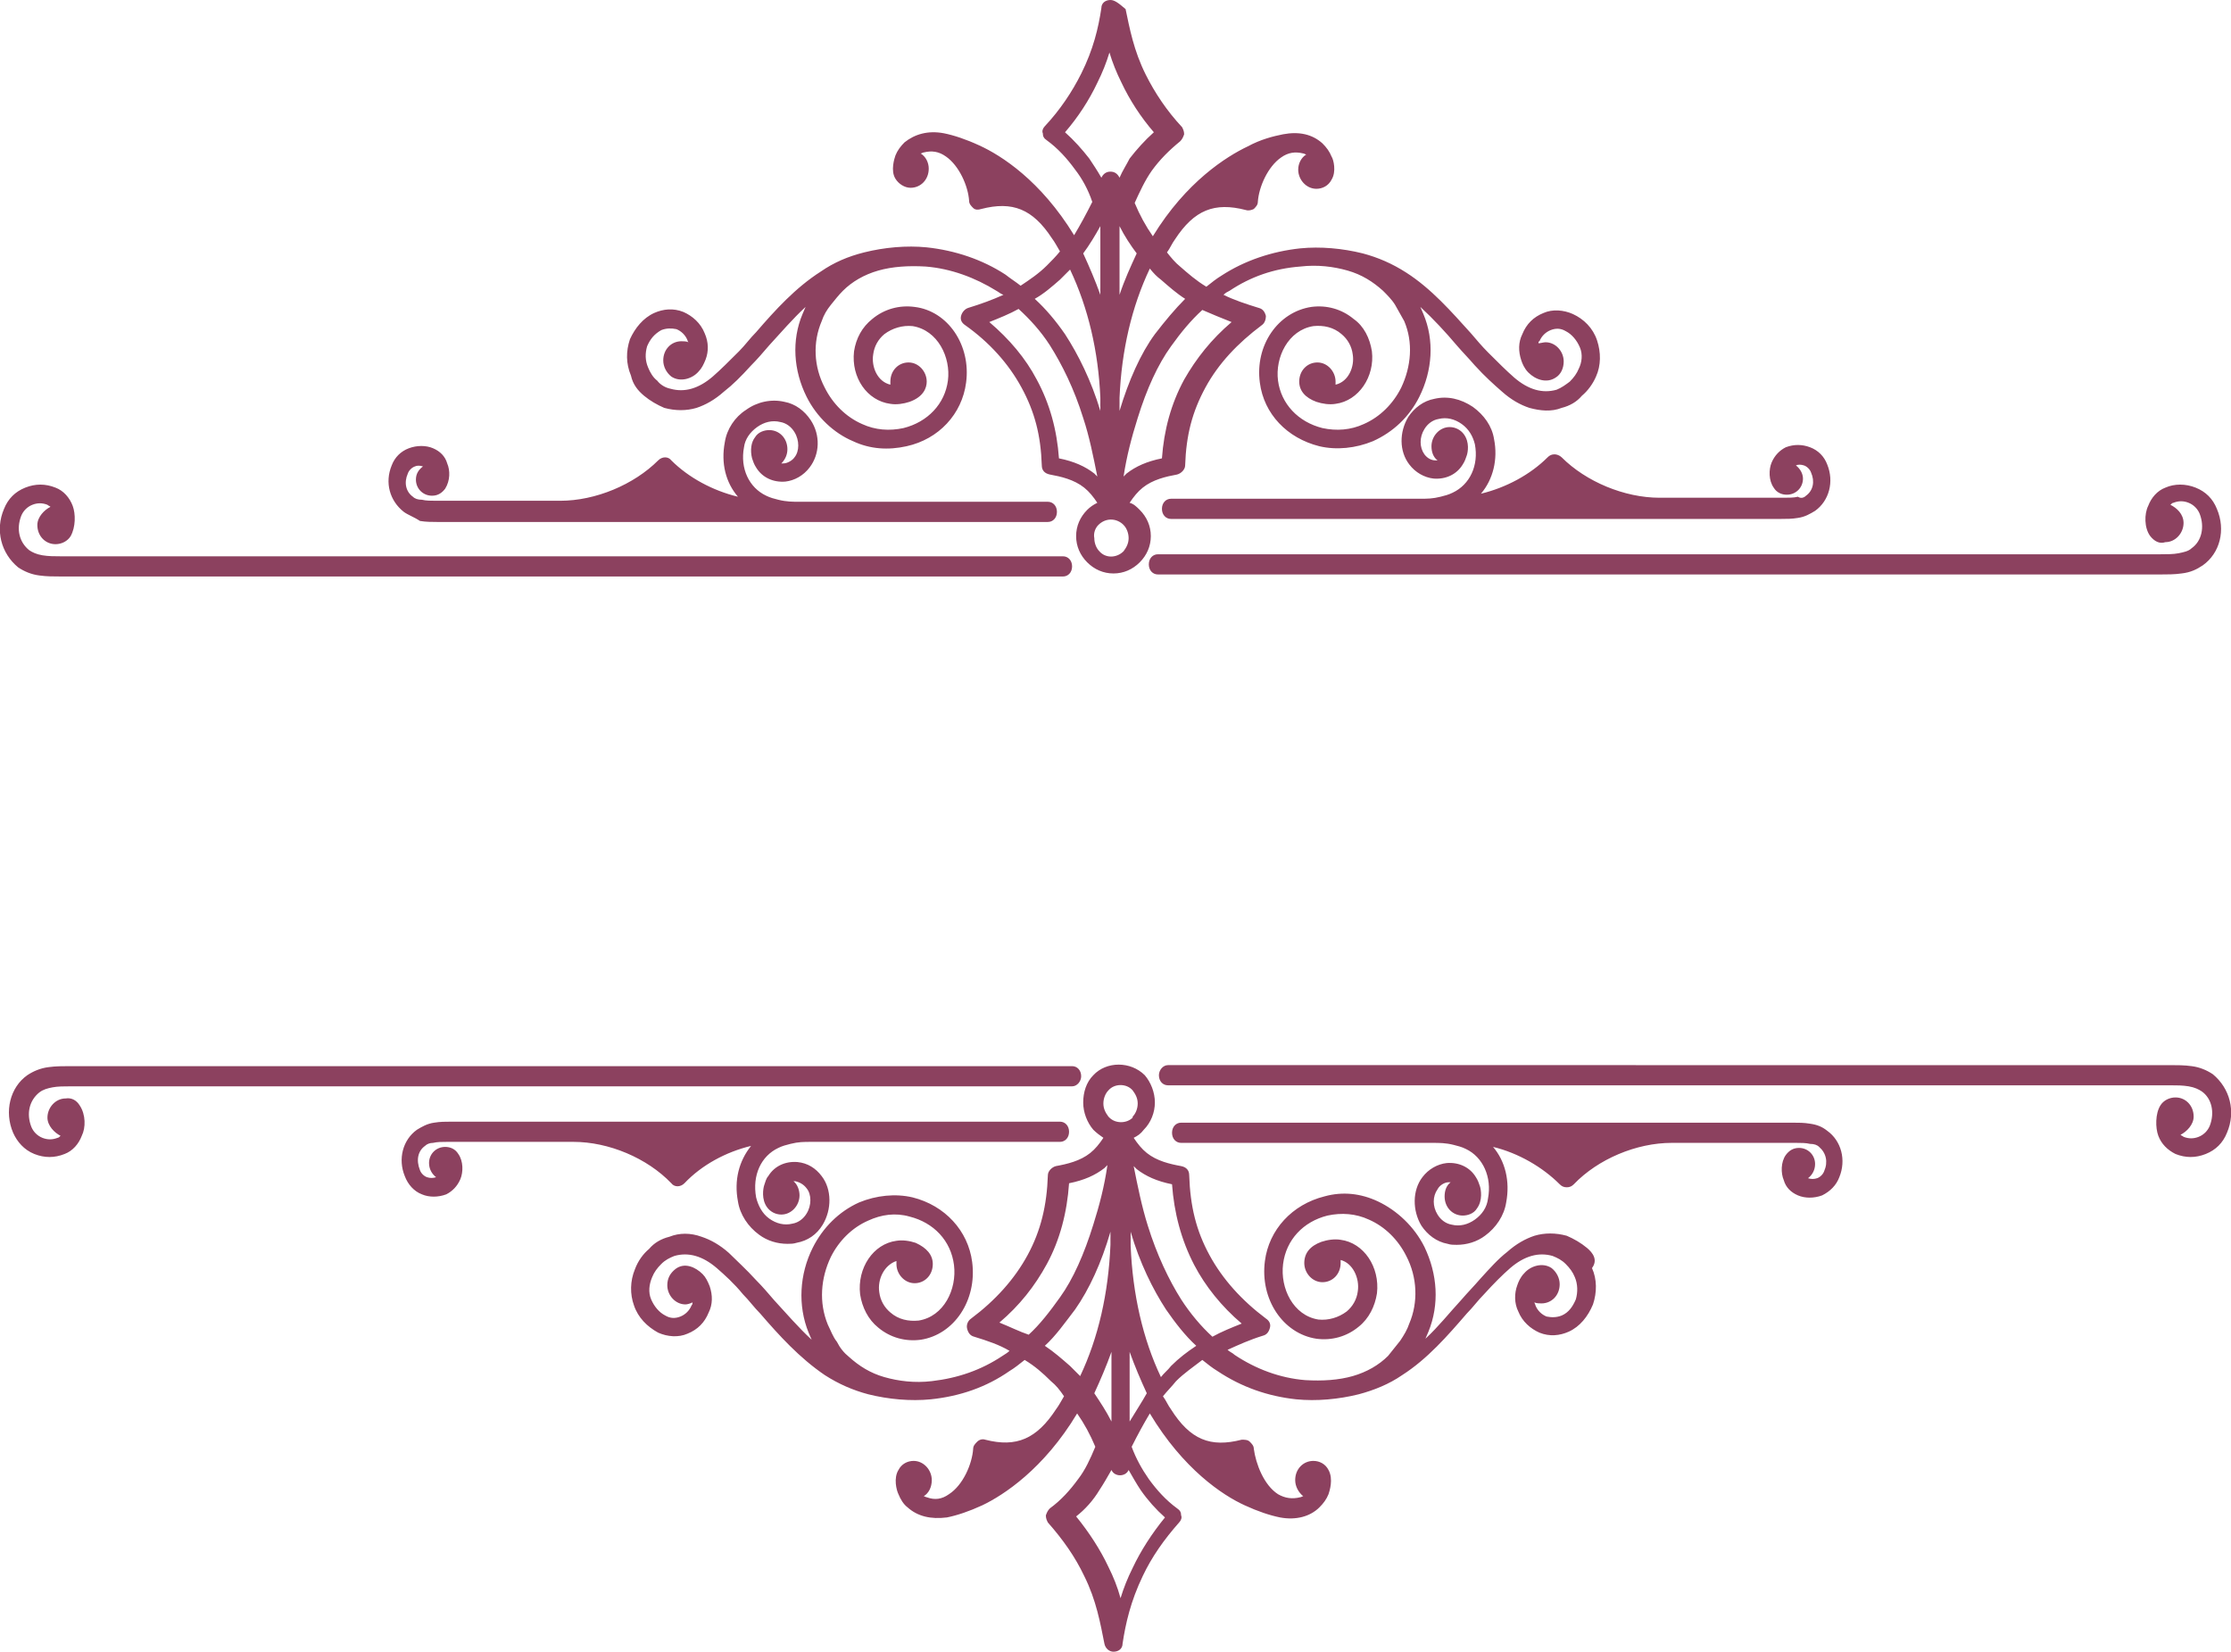 <?xml version="1.0" encoding="utf-8"?>
<!-- Generator: Adobe Illustrator 25.2.1, SVG Export Plug-In . SVG Version: 6.00 Build 0)  -->
<svg version="1.1" id="Layer_1" xmlns="http://www.w3.org/2000/svg" xmlns:xlink="http://www.w3.org/1999/xlink" x="0px" y="0px"
	 viewBox="0 0 221 163.6" style="enable-background:new 0 0 221 163.6;" xml:space="preserve">
<style type="text/css">
	.st0{fill:#8C415F;}
</style>
<path class="st0" d="M63.8,39.2c0.6,0.5,1.3,0.9,2,1.2c1.1,0.3,2.2,0.3,3.2,0c0.9-0.3,1.8-0.8,2.7-1.6c0.9-0.7,1.7-1.5,2.7-2.6
	c0.6-0.6,1.2-1.3,1.8-2c1.2-1.3,2.3-2.6,3.6-3.8c-0.1,0.2-0.2,0.5-0.3,0.7c-1.1,2.6-0.9,5.6,0.4,8.2c1,2,2.7,3.6,4.6,4.4
	c1.7,0.8,3.5,0.9,5.3,0.5c3.2-0.7,5.5-3.2,5.9-6.3c0.5-3.7-1.8-7.1-5.1-7.5c-1.5-0.2-3,0.2-4.2,1.2c-1,0.8-1.6,1.9-1.8,3.2
	c-0.3,2.6,1.3,4.9,3.6,5.2c0.6,0.1,1.3,0,1.9-0.2c1.4-0.5,1.7-1.4,1.7-2c0-1-0.8-1.9-1.8-1.9c-1,0-1.8,0.8-1.8,1.9
	c0,0.1,0,0.2,0,0.3c-1.3-0.3-1.9-1.8-1.7-3c0.1-0.8,0.5-1.5,1.1-2c0.8-0.6,1.8-0.9,2.8-0.8c2.5,0.4,3.8,3.1,3.5,5.4
	c-0.3,2.3-2,4.1-4.4,4.7c-1.4,0.3-2.8,0.2-4.1-0.4c-1.6-0.7-2.9-2-3.7-3.6c-1.1-2.1-1.2-4.5-0.3-6.6c0.2-0.6,0.5-1.1,0.9-1.6
	c0.4-0.5,0.8-1,1.2-1.4c0.9-0.9,2.1-1.6,3.5-2c1.4-0.4,3-0.5,4.7-0.4c2.5,0.2,4.9,1.1,7,2.4c0.2,0.1,0.4,0.3,0.7,0.4
	c-1.1,0.5-2.2,0.9-3.5,1.3c-0.3,0.1-0.6,0.4-0.7,0.8c-0.1,0.4,0.1,0.7,0.4,0.9c2.4,1.7,4.3,3.8,5.6,6.2c1.3,2.4,1.9,4.7,2,7.7
	c0,0.5,0.3,0.8,0.8,0.9c1.1,0.2,2.4,0.5,3.4,1.3c0.5,0.4,0.9,0.9,1.3,1.5c-0.4,0.2-0.7,0.4-1,0.7c-0.7,0.7-1.1,1.6-1.1,2.6
	s0.4,1.9,1.1,2.6c0.7,0.7,1.6,1.1,2.6,1.1c1,0,1.9-0.4,2.6-1.1c0.7-0.7,1.1-1.6,1.1-2.6c0-1-0.4-1.9-1.1-2.6c-0.3-0.3-0.6-0.6-1-0.7
	c0.4-0.6,0.8-1.1,1.3-1.5c1-0.8,2.3-1.1,3.4-1.3c0.4-0.1,0.8-0.5,0.8-0.9c0.1-3,0.7-5.3,2-7.7c1.3-2.4,3.2-4.4,5.6-6.2
	c0.3-0.2,0.4-0.6,0.4-0.9c-0.1-0.4-0.3-0.7-0.7-0.8c-1.3-0.4-2.5-0.8-3.5-1.3c0.2-0.2,0.4-0.3,0.6-0.4c2.1-1.4,4.4-2.2,7-2.4
	c1.7-0.2,3.3,0,4.7,0.4c1.4,0.4,2.5,1.1,3.5,2c0.4,0.4,0.9,0.9,1.2,1.4c0.3,0.5,0.6,1.1,0.9,1.6c0.9,2.1,0.7,4.5-0.3,6.6
	c-0.8,1.6-2.1,2.9-3.7,3.6c-1.3,0.6-2.7,0.7-4.1,0.4c-2.4-0.6-4.1-2.4-4.4-4.7c-0.3-2.3,1-5,3.5-5.4c1-0.1,2,0.1,2.8,0.8
	c0.6,0.5,1,1.2,1.1,2c0.2,1.2-0.4,2.7-1.7,3c0-0.1,0-0.2,0-0.3c0-1-0.8-1.9-1.8-1.9c-1,0-1.8,0.8-1.8,1.9c0,0.9,0.6,1.6,1.7,2
	c0.6,0.2,1.3,0.3,1.9,0.2c2.3-0.3,3.9-2.7,3.6-5.2c-0.2-1.3-0.8-2.5-1.8-3.2c-1.2-1-2.7-1.4-4.2-1.2c-3.3,0.5-5.6,3.8-5.1,7.5
	c0.4,3.1,2.7,5.5,5.9,6.3c1.7,0.4,3.6,0.2,5.3-0.5c2-0.9,3.6-2.4,4.6-4.4c1.3-2.6,1.5-5.6,0.4-8.2c-0.1-0.2-0.2-0.5-0.3-0.7
	c1.3,1.2,2.5,2.5,3.6,3.8c0.6,0.7,1.2,1.3,1.8,2c1,1.1,1.9,1.9,2.7,2.6c0.9,0.8,1.8,1.3,2.7,1.6c1.1,0.3,2.2,0.4,3.2,0
	c0.8-0.2,1.5-0.6,2-1.2c0.6-0.5,1.1-1.2,1.4-1.9c0.5-1.1,0.5-2.4,0.1-3.6c-0.4-1.2-1.3-2.1-2.4-2.6c-0.9-0.4-2-0.5-2.9-0.1
	c-1,0.4-1.7,1.1-2.1,2.1c-0.4,0.8-0.4,1.7-0.1,2.6c0.1,0.3,0.3,0.8,0.7,1.2c0.7,0.7,1.8,1.1,2.7,0.5c0.5-0.3,0.8-0.9,0.8-1.6
	c0-1-0.8-1.9-1.8-1.9c-0.2,0-0.5,0.1-0.7,0.1c0-0.1,0-0.2,0.1-0.2c0.2-0.5,0.6-0.9,1.1-1.1c0.5-0.2,1-0.2,1.5,0.1
	c0.6,0.3,1.1,0.9,1.4,1.6c0.3,0.7,0.2,1.5-0.1,2.1c-0.2,0.5-0.5,0.9-0.9,1.3c-0.4,0.3-0.8,0.6-1.3,0.8c-0.7,0.2-1.4,0.2-2.1,0
	c-0.7-0.2-1.4-0.6-2.1-1.2c-0.8-0.7-1.6-1.5-2.6-2.5c-0.6-0.6-1.1-1.2-1.7-1.9c-1.9-2.1-3.9-4.4-6.4-6c-1.4-0.9-2.8-1.5-4.3-1.9
	c-2-0.5-4.2-0.7-6.2-0.5c-2.8,0.3-5.5,1.2-7.8,2.7c-0.5,0.3-1,0.7-1.5,1.1c-1-0.6-1.8-1.3-2.6-2c-0.5-0.4-0.9-0.9-1.3-1.4
	c0.3-0.4,0.5-0.9,0.8-1.3c1.9-2.9,3.9-3.7,7-2.9c0.3,0.1,0.6,0,0.8-0.1c0.2-0.2,0.4-0.4,0.4-0.7c0.1-1.5,1-3.5,2.3-4.4
	c0.7-0.5,1.4-0.6,2.2-0.4c0.1,0,0.2,0.1,0.3,0.1c-0.5,0.3-0.8,0.9-0.8,1.5c0,1,0.8,1.9,1.8,1.9c0.6,0,1.2-0.3,1.5-0.9
	c0.5-0.8,0.2-2,0-2.3c-0.2-0.5-0.5-0.9-0.9-1.3c-1-0.9-2.3-1.2-3.9-0.9c-1,0.2-2.2,0.5-3.5,1.2c-2.1,1-6.1,3.5-9.4,8.9
	c-0.7-1-1.3-2.1-1.8-3.3c0.5-1.1,1-2.2,1.7-3.2c0.8-1.1,1.7-2,2.8-2.9c0.2-0.2,0.3-0.4,0.4-0.7c0-0.3-0.1-0.5-0.2-0.7
	c-1.5-1.6-2.7-3.4-3.6-5.2c-1.2-2.4-1.6-4.6-2-6.5C110.8,0.3,110.4,0,110,0c-0.5,0-0.9,0.3-0.9,0.8c-0.3,2-0.8,4.1-2,6.5
	c-0.9,1.8-2.1,3.6-3.6,5.2c-0.2,0.2-0.3,0.5-0.2,0.7c0,0.3,0.1,0.5,0.4,0.7c1.1,0.8,2,1.8,2.8,2.9c0.7,0.9,1.3,2,1.7,3.2
	c-0.6,1.2-1.2,2.3-1.8,3.3c-3.3-5.4-7.2-7.9-9.4-8.9c-1.3-0.6-2.5-1-3.5-1.2c-1.6-0.3-2.9,0.1-3.9,0.9c-0.4,0.4-0.7,0.8-0.9,1.3
	c-0.1,0.3-0.5,1.5,0,2.3c0.3,0.5,0.9,0.9,1.5,0.9c1,0,1.8-0.8,1.8-1.9c0-0.6-0.3-1.2-0.8-1.5c0.1,0,0.2-0.1,0.3-0.1
	c0.8-0.2,1.5-0.1,2.2,0.4c1.3,0.9,2.2,2.9,2.3,4.4c0,0.3,0.2,0.5,0.4,0.7c0.2,0.2,0.5,0.2,0.8,0.1c3.1-0.8,5.1,0,7,2.9
	c0.3,0.4,0.5,0.8,0.8,1.3c-0.4,0.5-0.9,1-1.3,1.4c-0.8,0.8-1.7,1.4-2.6,2c-0.5-0.4-1-0.7-1.5-1.1c-2.3-1.5-5-2.4-7.8-2.7
	c-2-0.2-4.2,0-6.2,0.5c-1.6,0.4-3,1-4.3,1.9c-2.5,1.6-4.5,3.8-6.4,6c-0.6,0.6-1.1,1.3-1.7,1.9c-1,1-1.8,1.8-2.6,2.5
	c-0.7,0.6-1.4,1-2.1,1.2c-0.7,0.2-1.4,0.2-2.1,0c-0.5-0.1-1-0.4-1.3-0.8c-0.4-0.3-0.7-0.8-0.9-1.3c-0.3-0.7-0.3-1.4-0.1-2.1
	c0.3-0.7,0.7-1.2,1.4-1.6c0.5-0.2,1-0.2,1.5-0.1c0.5,0.2,0.9,0.6,1.1,1.1c0,0.1,0.1,0.2,0.1,0.2c-0.2-0.1-0.5-0.1-0.7-0.1
	c-1,0-1.8,0.8-1.8,1.9c0,0.6,0.3,1.2,0.8,1.6c0.9,0.6,2.1,0.2,2.7-0.5c0.3-0.3,0.5-0.7,0.7-1.2c0.3-0.8,0.3-1.7-0.1-2.6
	c-0.4-1-1.2-1.7-2.1-2.1c-1-0.4-2-0.3-2.9,0.1c-1.1,0.5-1.9,1.5-2.4,2.6c-0.4,1.2-0.4,2.4,0.1,3.6C62.7,38.1,63.2,38.7,63.8,39.2z
	 M105,27.7c0.3-0.3,0.7-0.7,1-1c1.8,3.8,2.8,8.1,3,12.7v1.3c-0.9-3-2.2-5.6-3.5-7.6c-0.9-1.3-1.9-2.5-3-3.5
	C103.4,29.1,104.2,28.4,105,27.7L105,27.7z M115,27.7c0.8,0.7,1.6,1.4,2.4,1.9c-1,1-2,2.2-3,3.5c-1.4,1.9-2.6,4.6-3.5,7.6v-1.3
	c0.2-4.7,1.2-9,3-12.8C114.3,27.1,114.6,27.4,115,27.7z M122,31.9c-2,1.7-3.5,3.6-4.7,5.7c-1.3,2.4-2,5-2.2,7.8
	c-1.5,0.3-2.6,0.8-3.5,1.5c-0.1,0.1-0.2,0.2-0.3,0.3c0.3-2,0.8-3.9,1.4-5.8c0.9-2.9,2-5.3,3.3-7.1c1-1.4,2-2.6,3.1-3.6
	C120,31.1,121,31.5,122,31.9z M108.8,52L108.8,52c0.7-0.7,1.7-0.7,2.4-0.1l0.1,0.1c0.3,0.3,0.5,0.8,0.5,1.3c0,0.5-0.2,0.9-0.5,1.3
	c-0.7,0.7-1.8,0.7-2.4,0c-0.3-0.3-0.5-0.8-0.5-1.3C108.3,52.8,108.5,52.3,108.8,52z M110.9,29.2v-6.8c0.5,1,1.1,1.9,1.7,2.7
	C112,26.4,111.4,27.7,110.9,29.2z M110.9,17.6c-0.2-0.4-0.5-0.6-0.9-0.6c-0.4,0-0.7,0.2-0.9,0.6c-0.4-0.7-0.8-1.3-1.2-1.9
	c-0.7-0.9-1.5-1.8-2.4-2.6c1.3-1.5,2.4-3.2,3.2-4.9c0.5-1,0.9-2,1.2-3c0.3,1,0.7,2,1.2,3c0.8,1.7,1.9,3.4,3.2,4.9
	c-0.9,0.8-1.7,1.7-2.4,2.6C111.6,16.3,111.2,16.9,110.9,17.6z M109,22.4v6.8c-0.5-1.4-1.1-2.8-1.7-4.1
	C107.9,24.3,108.5,23.3,109,22.4z M107.3,41.4c0.6,1.8,1,3.8,1.4,5.8c-0.1-0.1-0.2-0.2-0.3-0.3c-0.9-0.7-2-1.2-3.5-1.5
	c-0.2-2.8-0.9-5.4-2.2-7.8c-1.1-2.1-2.7-4-4.7-5.7c1-0.4,2-0.8,2.9-1.3c1.1,1,2.2,2.2,3.1,3.6C105.2,36.1,106.4,38.5,107.3,41.4z
	 M178.9,49.1c0.7-0.5,0.9-1.4,0.5-2.3c-0.1-0.3-0.4-0.6-0.7-0.7c-0.3-0.1-0.6-0.1-0.8,0c0.4,0.3,0.7,0.8,0.7,1.3
	c0,0.9-0.7,1.6-1.6,1.6c-0.5,0-1-0.2-1.3-0.7c-0.5-0.7-0.5-1.8-0.2-2.5c0.3-0.7,0.8-1.2,1.4-1.5c0.8-0.3,1.6-0.3,2.4,0
	c0.8,0.3,1.4,0.9,1.7,1.7c0.7,1.7,0.2,3.6-1.2,4.6c-0.5,0.3-1,0.6-1.7,0.7c-0.6,0.1-1.1,0.1-1.7,0.1H116c-0.5,0-0.9-0.4-0.9-1
	s0.4-1,0.9-1l24.6,0c0.8,0,1.3,0,2.1-0.2c0.4-0.1,0.8-0.2,1.2-0.4c1.7-0.8,2.6-2.7,2.2-4.8c-0.2-0.8-0.6-1.5-1.3-2
	c-0.7-0.5-1.5-0.7-2.3-0.5c-0.6,0.1-1.1,0.5-1.4,1c-0.5,0.8-0.5,1.8,0,2.5c0.3,0.4,0.7,0.6,1.1,0.6c0,0,0.1,0,0.2,0
	c-0.4-0.3-0.6-0.8-0.6-1.4c0-1,0.8-1.9,1.8-1.9c0.6,0,1.1,0.3,1.4,0.7c0.6,0.8,0.4,1.8,0.3,2.1c-0.1,0.3-0.2,0.6-0.4,0.9
	c-0.6,1-1.7,1.5-2.9,1.4c-0.9-0.1-1.8-0.6-2.4-1.4c-1-1.3-1-3.2-0.1-4.7c0.6-0.9,1.5-1.6,2.6-1.8c1.3-0.3,2.6,0,3.8,0.8
	c1.1,0.8,1.9,1.9,2.1,3.2c0.4,2-0.1,4-1.3,5.4c2.5-0.6,4.9-1.9,6.6-3.6c0.2-0.2,0.4-0.3,0.7-0.3c0,0,0,0,0,0c0.2,0,0.5,0.1,0.7,0.3
	c2.4,2.4,6.2,4,9.7,4h12.3c0.5,0,1,0,1.4-0.1C178.4,49.4,178.7,49.3,178.9,49.1L178.9,49.1z M213,53.1c-0.6-0.8-0.6-2.2-0.2-3
	c0.3-0.8,0.9-1.5,1.7-1.8c0.9-0.4,2-0.4,3,0c1,0.4,1.7,1.1,2.1,2.1c0.9,2.1,0.3,4.4-1.4,5.6c-0.6,0.4-1.2,0.7-2.1,0.8
	c-0.7,0.1-1.4,0.1-2.1,0.1h-99.3c-0.5,0-0.9-0.4-0.9-1s0.4-1,0.9-1h99.3c0.6,0,1.3,0,1.8-0.1c0.5-0.1,1-0.2,1.3-0.5
	c1-0.7,1.3-2.1,0.8-3.4c-0.2-0.5-0.6-0.9-1.1-1.1c-0.5-0.2-1-0.2-1.5,0c-0.1,0-0.2,0.1-0.3,0.2c0.6,0.3,1.3,0.9,1.3,1.8
	c0,1-0.8,1.9-1.8,1.9C213.9,53.9,213.4,53.6,213,53.1z M0.4,50.4c0.4-1,1.1-1.7,2.1-2.1c1-0.4,2-0.4,3,0c0.8,0.3,1.4,1,1.7,1.8
	c0.3,0.8,0.3,2.1-0.2,3c-0.3,0.5-0.9,0.8-1.5,0.8c-1,0-1.8-0.8-1.8-1.9c0-0.8,0.7-1.5,1.3-1.8c-0.1-0.1-0.2-0.1-0.3-0.2
	c-0.5-0.2-1-0.2-1.5,0c-0.5,0.2-0.9,0.6-1.1,1.1c-0.5,1.3-0.2,2.6,0.8,3.4c0.3,0.2,0.7,0.4,1.3,0.5c0.6,0.1,1.2,0.1,1.8,0.1h99.3
	c0.5,0,0.9,0.4,0.9,1s-0.4,1-0.9,1H6c-0.7,0-1.4,0-2.1-0.1c-0.8-0.1-1.5-0.4-2.1-0.8C0.1,54.8-0.5,52.5,0.4,50.4z M38.8,46.1
	c0.3-0.8,0.9-1.4,1.7-1.7c0.8-0.3,1.7-0.3,2.4,0c0.7,0.3,1.2,0.8,1.4,1.5c0.3,0.7,0.3,1.7-0.2,2.5c-0.3,0.4-0.7,0.7-1.3,0.7
	c-0.9,0-1.6-0.7-1.6-1.6c0-0.6,0.3-1,0.7-1.3c-0.3-0.1-0.6-0.1-0.8,0c-0.3,0.1-0.6,0.4-0.7,0.7c-0.4,0.9-0.2,1.8,0.5,2.3
	c0.2,0.2,0.5,0.3,0.9,0.3c0.4,0.1,0.9,0.1,1.4,0.1h12.3c3.5,0,7.3-1.6,9.7-4c0.4-0.4,1-0.4,1.3,0c1.7,1.7,4.1,3,6.6,3.6
	c-1.2-1.4-1.7-3.3-1.3-5.4c0.2-1.3,1-2.5,2.1-3.2c1.1-0.8,2.5-1.1,3.8-0.8c1.1,0.2,2,0.9,2.6,1.8c1,1.5,0.9,3.4-0.1,4.7
	c-0.6,0.8-1.5,1.3-2.4,1.4c-1.2,0.1-2.3-0.4-2.9-1.4c-0.2-0.3-0.3-0.6-0.4-0.9c-0.2-0.8-0.1-1.6,0.3-2.1c0.3-0.5,0.9-0.7,1.4-0.7
	c1,0,1.8,0.8,1.8,1.9c0,0.5-0.2,1-0.6,1.4c0.1,0,0.1,0,0.2,0c0.4,0,0.9-0.3,1.1-0.6c0.5-0.6,0.5-1.7,0-2.5c-0.3-0.5-0.8-0.9-1.4-1
	c-0.8-0.2-1.6,0-2.3,0.5c-0.7,0.5-1.2,1.2-1.3,2c-0.4,2.1,0.5,4,2.2,4.8c0.4,0.2,0.8,0.3,1.2,0.4c0.8,0.2,1.4,0.2,2.1,0.2l0.4,0
	h24.2c0.5,0,0.9,0.4,0.9,1s-0.4,1-0.9,1H43.3c-0.5,0-1.1,0-1.7-0.1C41,51.2,40.4,51,40,50.7C38.6,49.6,38.1,47.8,38.8,46.1z
	 M7.9,109.5c0.6,0.9,0.6,2.2,0.2,3c-0.3,0.8-0.9,1.5-1.7,1.8c-0.5,0.2-1,0.3-1.5,0.3c-0.5,0-1-0.1-1.5-0.3c-1-0.4-1.7-1.2-2.1-2.1
	c-0.9-2.1-0.3-4.5,1.4-5.7c0.6-0.4,1.3-0.7,2.1-0.8c0.7-0.1,1.5-0.1,2.1-0.1h99.3c0.5,0,0.9,0.4,0.9,1c0,0.5-0.4,1-0.9,1H7
	c-0.6,0-1.3,0-1.8,0.1c-0.5,0.1-0.9,0.2-1.3,0.5c-1,0.8-1.3,2.1-0.8,3.4c0.2,0.5,0.6,0.9,1.1,1.1c0.5,0.2,1,0.2,1.5,0
	c0.1,0,0.2-0.1,0.3-0.2c-0.6-0.3-1.3-1-1.3-1.8c0-1,0.8-1.9,1.8-1.9C7.1,108.7,7.6,109,7.9,109.5z M42.1,113.5
	c-0.7,0.5-0.9,1.4-0.5,2.4c0.1,0.3,0.4,0.6,0.7,0.7c0.3,0.1,0.6,0.1,0.9,0c-0.4-0.3-0.7-0.8-0.7-1.4c0-0.9,0.7-1.6,1.6-1.6
	c0.5,0,1,0.2,1.3,0.7c0.5,0.7,0.5,1.8,0.2,2.5c-0.3,0.7-0.8,1.2-1.4,1.5c-0.8,0.3-1.7,0.3-2.4,0c-0.8-0.3-1.4-1-1.7-1.8
	c-0.7-1.7-0.2-3.6,1.2-4.6v0c0.5-0.3,1-0.6,1.7-0.7c0.6-0.1,1.1-0.1,1.7-0.1H105c0.5,0,0.9,0.4,0.9,1s-0.4,1-0.9,1l-24.6,0
	c-0.8,0-1.3,0-2.1,0.2c-0.4,0.1-0.8,0.2-1.2,0.4c-1.7,0.8-2.6,2.7-2.2,4.9c0.2,0.8,0.6,1.6,1.3,2.1c0.7,0.5,1.5,0.7,2.3,0.5
	c0.6-0.1,1.1-0.5,1.4-1c0.5-0.8,0.5-1.9,0-2.5c-0.3-0.4-0.7-0.6-1.1-0.7c0,0-0.1,0-0.2,0c0.4,0.3,0.6,0.9,0.6,1.4
	c0,1-0.8,1.9-1.8,1.9c-0.6,0-1.1-0.3-1.4-0.7c-0.6-0.8-0.4-1.9-0.3-2.2c0.1-0.3,0.2-0.7,0.4-0.9c0.6-1,1.7-1.5,2.9-1.4
	c1,0.1,1.8,0.6,2.4,1.4c1,1.3,1,3.3,0.1,4.8c-0.6,1-1.5,1.6-2.6,1.8c-0.3,0.1-0.6,0.1-0.9,0.1c-1,0-2-0.3-2.8-0.9
	c-1.1-0.8-1.9-2-2.1-3.3c-0.4-2.1,0.1-4,1.3-5.5c-2.5,0.6-4.9,1.9-6.6,3.7c-0.4,0.4-1,0.4-1.3,0c-2.4-2.5-6.2-4.1-9.7-4.1H44.3
	c-0.5,0-1,0-1.4,0.1C42.6,113.2,42.3,113.3,42.1,113.5z M220.6,112.2c-0.4,1-1.1,1.7-2.1,2.1c-0.5,0.2-1,0.3-1.5,0.3
	c-0.5,0-1-0.1-1.5-0.3c-0.8-0.4-1.4-1-1.7-1.8c-0.3-0.8-0.3-2.2,0.2-3c0.3-0.5,0.9-0.8,1.5-0.8c1,0,1.8,0.8,1.8,1.9
	c0,0.8-0.7,1.5-1.3,1.8c0.1,0.1,0.2,0.1,0.3,0.2c0.5,0.2,1,0.2,1.5,0c0.5-0.2,0.9-0.6,1.1-1.1c0.5-1.3,0.2-2.7-0.8-3.4
	c-0.3-0.2-0.7-0.4-1.3-0.5c-0.6-0.1-1.2-0.1-1.8-0.1h-99.3c-0.5,0-0.9-0.4-0.9-1c0-0.5,0.4-1,0.9-1H215c0.6,0,1.4,0,2.1,0.1
	c0.8,0.1,1.5,0.4,2.1,0.8C220.9,107.8,221.5,110.1,220.6,112.2z M157.2,123.6c-0.6-0.5-1.3-0.9-2-1.2c-1.1-0.3-2.2-0.3-3.2,0
	c-0.9,0.3-1.8,0.8-2.7,1.6c-0.9,0.7-1.7,1.6-2.7,2.7c-0.6,0.7-1.2,1.3-1.8,2c-1.2,1.3-2.3,2.7-3.6,3.9c0.1-0.2,0.2-0.5,0.3-0.7
	c1.1-2.7,0.9-5.7-0.4-8.4c-1-2-2.7-3.6-4.6-4.5c-1.7-0.8-3.5-1-5.3-0.5c-3.2,0.8-5.5,3.3-5.9,6.4c-0.5,3.8,1.8,7.2,5.1,7.7
	c1.5,0.2,3-0.2,4.2-1.2c1-0.8,1.6-2,1.8-3.3c0.3-2.6-1.3-5-3.6-5.3c-0.6-0.1-1.3,0-1.9,0.2c-1.1,0.4-1.7,1.1-1.7,2.1
	c0,1,0.8,1.9,1.8,1.9c1,0,1.8-0.8,1.8-1.9c0-0.1,0-0.2,0-0.3c1.2,0.3,1.9,1.8,1.7,3.1c-0.1,0.8-0.5,1.5-1.1,2
	c-0.8,0.6-1.8,0.9-2.8,0.8c-2.5-0.4-3.8-3.1-3.5-5.5c0.3-2.4,2-4.2,4.4-4.8c1.4-0.3,2.8-0.2,4.1,0.4c1.6,0.7,2.9,2,3.7,3.6
	c1.1,2.1,1.2,4.6,0.3,6.7c-0.2,0.6-0.5,1.1-0.9,1.7c-0.4,0.5-0.8,1-1.2,1.5c-0.9,0.9-2.1,1.6-3.5,2c-1.4,0.4-3,0.5-4.7,0.4
	c-2.5-0.2-4.9-1.1-7-2.5c-0.2-0.2-0.5-0.3-0.7-0.5c1.1-0.5,2.2-1,3.5-1.4c0.4-0.1,0.6-0.4,0.7-0.8c0.1-0.4-0.1-0.7-0.4-0.9
	c-2.4-1.8-4.3-3.9-5.6-6.3c-1.3-2.4-1.9-4.8-2-7.9c0-0.5-0.3-0.8-0.8-0.9c-1.1-0.2-2.4-0.5-3.4-1.3c-0.5-0.4-0.9-0.9-1.3-1.5
	c0.4-0.2,0.7-0.4,1-0.8c0.7-0.7,1.1-1.7,1.1-2.7c0-1-0.4-2-1-2.7c-1.4-1.4-3.8-1.4-5.1,0c-0.7,0.7-1,1.7-1,2.7c0,1,0.4,2,1,2.7
	c0.3,0.3,0.7,0.6,1,0.8c-0.4,0.6-0.8,1.1-1.3,1.5c-1,0.8-2.3,1.1-3.4,1.3c-0.4,0.1-0.8,0.5-0.8,0.9c-0.1,3-0.7,5.5-2,7.9
	c-1.3,2.4-3.2,4.5-5.6,6.3c-0.3,0.2-0.5,0.6-0.4,1c0.1,0.4,0.3,0.7,0.7,0.8c1.3,0.4,2.5,0.8,3.5,1.4c-0.2,0.2-0.4,0.3-0.7,0.5
	c-2.1,1.4-4.4,2.2-7,2.5c-1.7,0.2-3.3,0-4.7-0.4c-1.4-0.4-2.5-1.1-3.5-2c-0.5-0.4-0.9-0.9-1.2-1.5c-0.4-0.5-0.6-1.1-0.9-1.7
	c-0.9-2.2-0.7-4.6,0.3-6.7c0.8-1.6,2.1-2.9,3.7-3.6c1.3-0.6,2.7-0.8,4.1-0.4c2.4,0.6,4.1,2.4,4.4,4.8c0.3,2.4-1,5.1-3.5,5.5
	c-1,0.1-2-0.1-2.8-0.8c-0.6-0.5-1-1.2-1.1-2c-0.2-1.3,0.5-2.7,1.7-3.1c0,0.1,0,0.2,0,0.3c0,1,0.8,1.9,1.8,1.9s1.8-0.8,1.8-1.9
	c0-0.9-0.6-1.6-1.7-2.1c-0.6-0.2-1.3-0.3-1.9-0.2c-2.3,0.3-3.9,2.7-3.6,5.3c0.2,1.3,0.8,2.5,1.8,3.3c1.2,1,2.7,1.4,4.2,1.2
	c3.3-0.5,5.6-3.9,5.1-7.7c-0.4-3.1-2.7-5.6-5.9-6.4c-1.7-0.4-3.6-0.2-5.3,0.5c-2,0.9-3.6,2.5-4.6,4.5c-1.3,2.6-1.5,5.7-0.4,8.4
	c0.1,0.2,0.2,0.5,0.3,0.7c-1.3-1.2-2.5-2.6-3.7-3.9c-0.6-0.7-1.2-1.4-1.8-2c-1-1.1-1.9-1.9-2.7-2.7c-0.9-0.8-1.8-1.3-2.7-1.6
	c-1.1-0.4-2.2-0.4-3.2,0c-0.8,0.2-1.5,0.6-2,1.2c-0.6,0.5-1.1,1.2-1.4,2c-0.5,1.2-0.5,2.5-0.1,3.6c0.4,1.2,1.3,2.1,2.4,2.7
	c0.9,0.4,2,0.5,2.9,0.1c1-0.4,1.7-1.1,2.1-2.1c0.4-0.8,0.4-1.7,0.1-2.6c-0.2-0.5-0.4-0.9-0.7-1.2c-0.7-0.7-1.8-1.2-2.7-0.5
	c-0.5,0.4-0.8,0.9-0.8,1.6c0,1,0.8,1.9,1.8,1.9c0.2,0,0.5-0.1,0.7-0.2c0,0.1,0,0.2-0.1,0.3c-0.2,0.5-0.6,0.9-1.1,1.1
	c-0.5,0.2-1,0.2-1.5-0.1c-0.6-0.3-1.1-0.9-1.4-1.6c-0.3-0.7-0.2-1.5,0.1-2.2c0.2-0.5,0.5-0.9,0.9-1.3c0.4-0.4,0.8-0.6,1.3-0.8
	c0.7-0.2,1.4-0.2,2.1,0c0.7,0.2,1.4,0.6,2.1,1.2c0.8,0.7,1.7,1.5,2.6,2.6c0.6,0.6,1.1,1.3,1.7,1.9c1.9,2.2,3.9,4.4,6.4,6.1
	c1.4,0.9,2.8,1.5,4.3,1.9c2,0.5,4.2,0.7,6.2,0.5c2.9-0.3,5.5-1.2,7.8-2.8c0.5-0.3,1-0.7,1.5-1.1c1,0.6,1.8,1.3,2.6,2.1
	c0.5,0.4,0.9,0.9,1.3,1.5c-0.3,0.5-0.5,0.9-0.8,1.3c-1.9,2.9-3.9,3.8-7,3c-0.3-0.1-0.6,0-0.8,0.2c-0.2,0.2-0.4,0.4-0.4,0.7
	c-0.1,1.5-1,3.6-2.4,4.5c-0.7,0.5-1.4,0.6-2.2,0.3c-0.1,0-0.2-0.1-0.3-0.1c0.5-0.3,0.8-0.9,0.8-1.6c0-1-0.8-1.9-1.8-1.9
	c-0.6,0-1.2,0.3-1.5,0.9c-0.5,0.8-0.2,2,0,2.4c0.2,0.5,0.5,1,0.9,1.3c1,0.9,2.3,1.2,3.9,1c1-0.2,2.2-0.6,3.5-1.2
	c2.1-1,6.1-3.6,9.4-9.1c0.7,1,1.3,2.1,1.8,3.3c-0.5,1.2-1,2.3-1.7,3.2c-0.8,1.1-1.7,2.1-2.8,2.9c-0.2,0.2-0.3,0.4-0.4,0.7
	c0,0.3,0.1,0.5,0.2,0.7c1.5,1.7,2.7,3.4,3.6,5.3c1.2,2.4,1.6,4.7,2,6.7c0.1,0.5,0.5,0.8,0.9,0.8c0.5,0,0.9-0.3,0.9-0.8
	c0.3-2,0.8-4.2,2-6.7c0.9-1.9,2.1-3.6,3.6-5.3c0.2-0.2,0.3-0.5,0.2-0.7c0-0.3-0.1-0.5-0.4-0.7c-1.1-0.8-2-1.8-2.8-2.9
	c-0.7-1-1.3-2.1-1.7-3.2c0.6-1.2,1.2-2.3,1.8-3.3c3.3,5.5,7.2,8.1,9.4,9.1c1.3,0.6,2.5,1,3.5,1.2c1.6,0.3,3-0.1,3.9-1
	c0.4-0.4,0.7-0.8,0.9-1.3c0.1-0.3,0.5-1.5,0-2.4c-0.3-0.6-0.9-0.9-1.5-0.9c-1,0-1.8,0.8-1.8,1.9c0,0.6,0.3,1.2,0.8,1.6
	c-0.1,0-0.2,0.1-0.3,0.1c-0.8,0.2-1.5,0.1-2.2-0.3c-1.4-0.9-2.2-3-2.4-4.5c0-0.3-0.2-0.5-0.4-0.7c-0.2-0.2-0.5-0.2-0.8-0.2
	c-3.1,0.8-5.1,0-7-3c-0.3-0.4-0.5-0.9-0.8-1.3c0.4-0.5,0.9-1,1.3-1.5c0.8-0.8,1.7-1.4,2.6-2.1c0.5,0.4,1,0.8,1.5,1.1
	c2.4,1.6,5,2.5,7.8,2.8c2,0.2,4.2,0,6.2-0.5c1.5-0.4,3-1,4.3-1.9c2.5-1.6,4.5-3.9,6.4-6.1c0.6-0.6,1.1-1.3,1.7-1.9
	c1-1.1,1.8-1.9,2.6-2.6c0.7-0.6,1.4-1,2.1-1.2c0.7-0.2,1.4-0.2,2.1,0c0.5,0.2,0.9,0.4,1.3,0.8c0.4,0.4,0.7,0.8,0.9,1.3
	c0.3,0.7,0.3,1.5,0.1,2.2c-0.3,0.7-0.7,1.3-1.4,1.6c-0.5,0.2-1,0.2-1.5,0.1c-0.5-0.2-0.9-0.6-1.1-1.1c0-0.1-0.1-0.2-0.1-0.3
	c0.2,0.1,0.5,0.1,0.7,0.1c1,0,1.8-0.8,1.8-1.9c0-0.6-0.3-1.2-0.8-1.6c-0.9-0.6-2.1-0.2-2.7,0.5c-0.4,0.4-0.6,0.9-0.7,1.2
	c-0.3,0.8-0.3,1.8,0.1,2.6c0.4,1,1.2,1.7,2.1,2.1c1,0.4,2,0.3,2.9-0.1c1.1-0.5,1.9-1.5,2.4-2.7c0.4-1.2,0.4-2.5-0.1-3.6
	C158.3,124.8,157.8,124.1,157.2,123.6z M115,136.4c-1.8-3.8-2.8-8.2-3-13V122c0.9,3.1,2.2,5.7,3.5,7.7c0.9,1.3,1.9,2.6,3,3.6
	c-0.9,0.6-1.7,1.2-2.5,2C115.7,135.7,115.3,136,115,136.4z M106,135.3L106,135.3c-0.8-0.7-1.6-1.4-2.5-2c1.1-1,2-2.3,3-3.6
	c1.4-2,2.6-4.6,3.5-7.7v1.3c-0.2,4.8-1.2,9.2-3,13C106.7,136,106.4,135.7,106,135.3z M99,131c2-1.7,3.5-3.6,4.7-5.8
	c1.3-2.4,2-5.1,2.2-8c1.5-0.3,2.6-0.8,3.5-1.5c0.1-0.1,0.2-0.2,0.3-0.3c-0.3,2.1-0.8,4-1.4,5.9c-0.9,2.9-2,5.4-3.3,7.2
	c-1,1.4-2,2.7-3.1,3.7C101,131.9,100,131.4,99,131z M112.2,108L112.2,108c0.3,0.4,0.5,0.8,0.5,1.3c0,0.5-0.2,1-0.5,1.3l0,0.1
	c-0.6,0.6-1.7,0.6-2.3,0l-0.1-0.1c-0.3-0.4-0.5-0.8-0.5-1.3c0-0.5,0.2-1,0.5-1.3C110.4,107.3,111.6,107.3,112.2,108z M110.1,133.9
	v6.9c-0.5-1-1.1-1.9-1.7-2.8C109,136.7,109.6,135.3,110.1,133.9z M108.9,147.6c0.4-0.6,0.8-1.3,1.2-2c0.3,0.7,1.4,0.7,1.7,0
	c0.4,0.7,0.8,1.4,1.2,2c0.7,1,1.5,1.9,2.4,2.7c-1.3,1.6-2.4,3.3-3.2,5c-0.5,1-0.9,2-1.2,3c-0.3-1.1-0.7-2.1-1.2-3.1
	c-0.8-1.7-1.9-3.4-3.2-5C107.5,149.5,108.3,148.6,108.9,147.6L108.9,147.6z M111.9,140.8v-6.9c0.5,1.4,1.1,2.8,1.7,4.1
	C113.1,138.9,112.5,139.8,111.9,140.8z M113.7,121.4c-0.6-1.9-1-3.9-1.4-5.9c0.1,0.1,0.2,0.2,0.3,0.3c0.9,0.7,2,1.2,3.5,1.5
	c0.2,2.8,0.9,5.5,2.2,8c1.1,2.1,2.7,4.1,4.7,5.8c-1,0.4-2,0.8-2.9,1.3c-1.1-1-2.2-2.3-3.1-3.7C115.8,126.8,114.6,124.3,113.7,121.4z
	 M182.2,116.6c-0.3,0.8-0.9,1.4-1.7,1.8c-0.8,0.3-1.7,0.3-2.4,0c-0.7-0.3-1.2-0.8-1.4-1.5c-0.3-0.7-0.3-1.8,0.2-2.5
	c0.3-0.4,0.7-0.7,1.3-0.7c0.9,0,1.6,0.7,1.6,1.6c0,0.6-0.3,1.1-0.7,1.4c0.3,0.1,0.6,0.1,0.9,0c0.3-0.1,0.6-0.4,0.7-0.7
	c0.4-0.9,0.2-1.8-0.5-2.4l0,0c-0.2-0.2-0.5-0.3-0.9-0.3c-0.4-0.1-0.9-0.1-1.4-0.1h-12.3c-3.5,0-7.3,1.6-9.7,4.1
	c-0.2,0.2-0.4,0.3-0.7,0.3c0,0,0,0,0,0c-0.3,0-0.5-0.1-0.7-0.3c-1.7-1.7-4.1-3.1-6.6-3.7c1.2,1.4,1.7,3.4,1.3,5.5
	c-0.2,1.3-1,2.5-2.1,3.3c-0.8,0.6-1.8,0.9-2.8,0.9c-0.3,0-0.6,0-0.9-0.1c-1.1-0.2-2-0.9-2.6-1.8c-0.9-1.5-0.9-3.5,0.1-4.8
	c0.6-0.8,1.5-1.3,2.4-1.4c1.2-0.1,2.3,0.4,2.9,1.4c0.2,0.3,0.3,0.6,0.4,0.9c0.1,0.3,0.3,1.4-0.3,2.2c-0.3,0.5-0.9,0.7-1.4,0.7
	c-1,0-1.8-0.8-1.8-1.9c0-0.6,0.2-1.1,0.6-1.4c-0.1,0-0.1,0-0.2,0c-0.4,0-0.9,0.3-1.1,0.7c-0.5,0.7-0.5,1.7,0,2.5
	c0.3,0.5,0.8,0.9,1.4,1c0.8,0.2,1.6,0,2.3-0.5c0.7-0.5,1.2-1.2,1.3-2.1c0.4-2.1-0.5-4.1-2.2-4.9c-0.4-0.2-0.8-0.3-1.2-0.4
	c-0.8-0.2-1.4-0.2-2.1-0.2l-0.4,0H117c-0.5,0-0.9-0.4-0.9-1s0.4-1,0.9-1h60.6c0.6,0,1.1,0,1.7,0.1c0.7,0.1,1.2,0.3,1.7,0.7
	C182.4,113,182.9,114.9,182.2,116.6z"/>
</svg>
